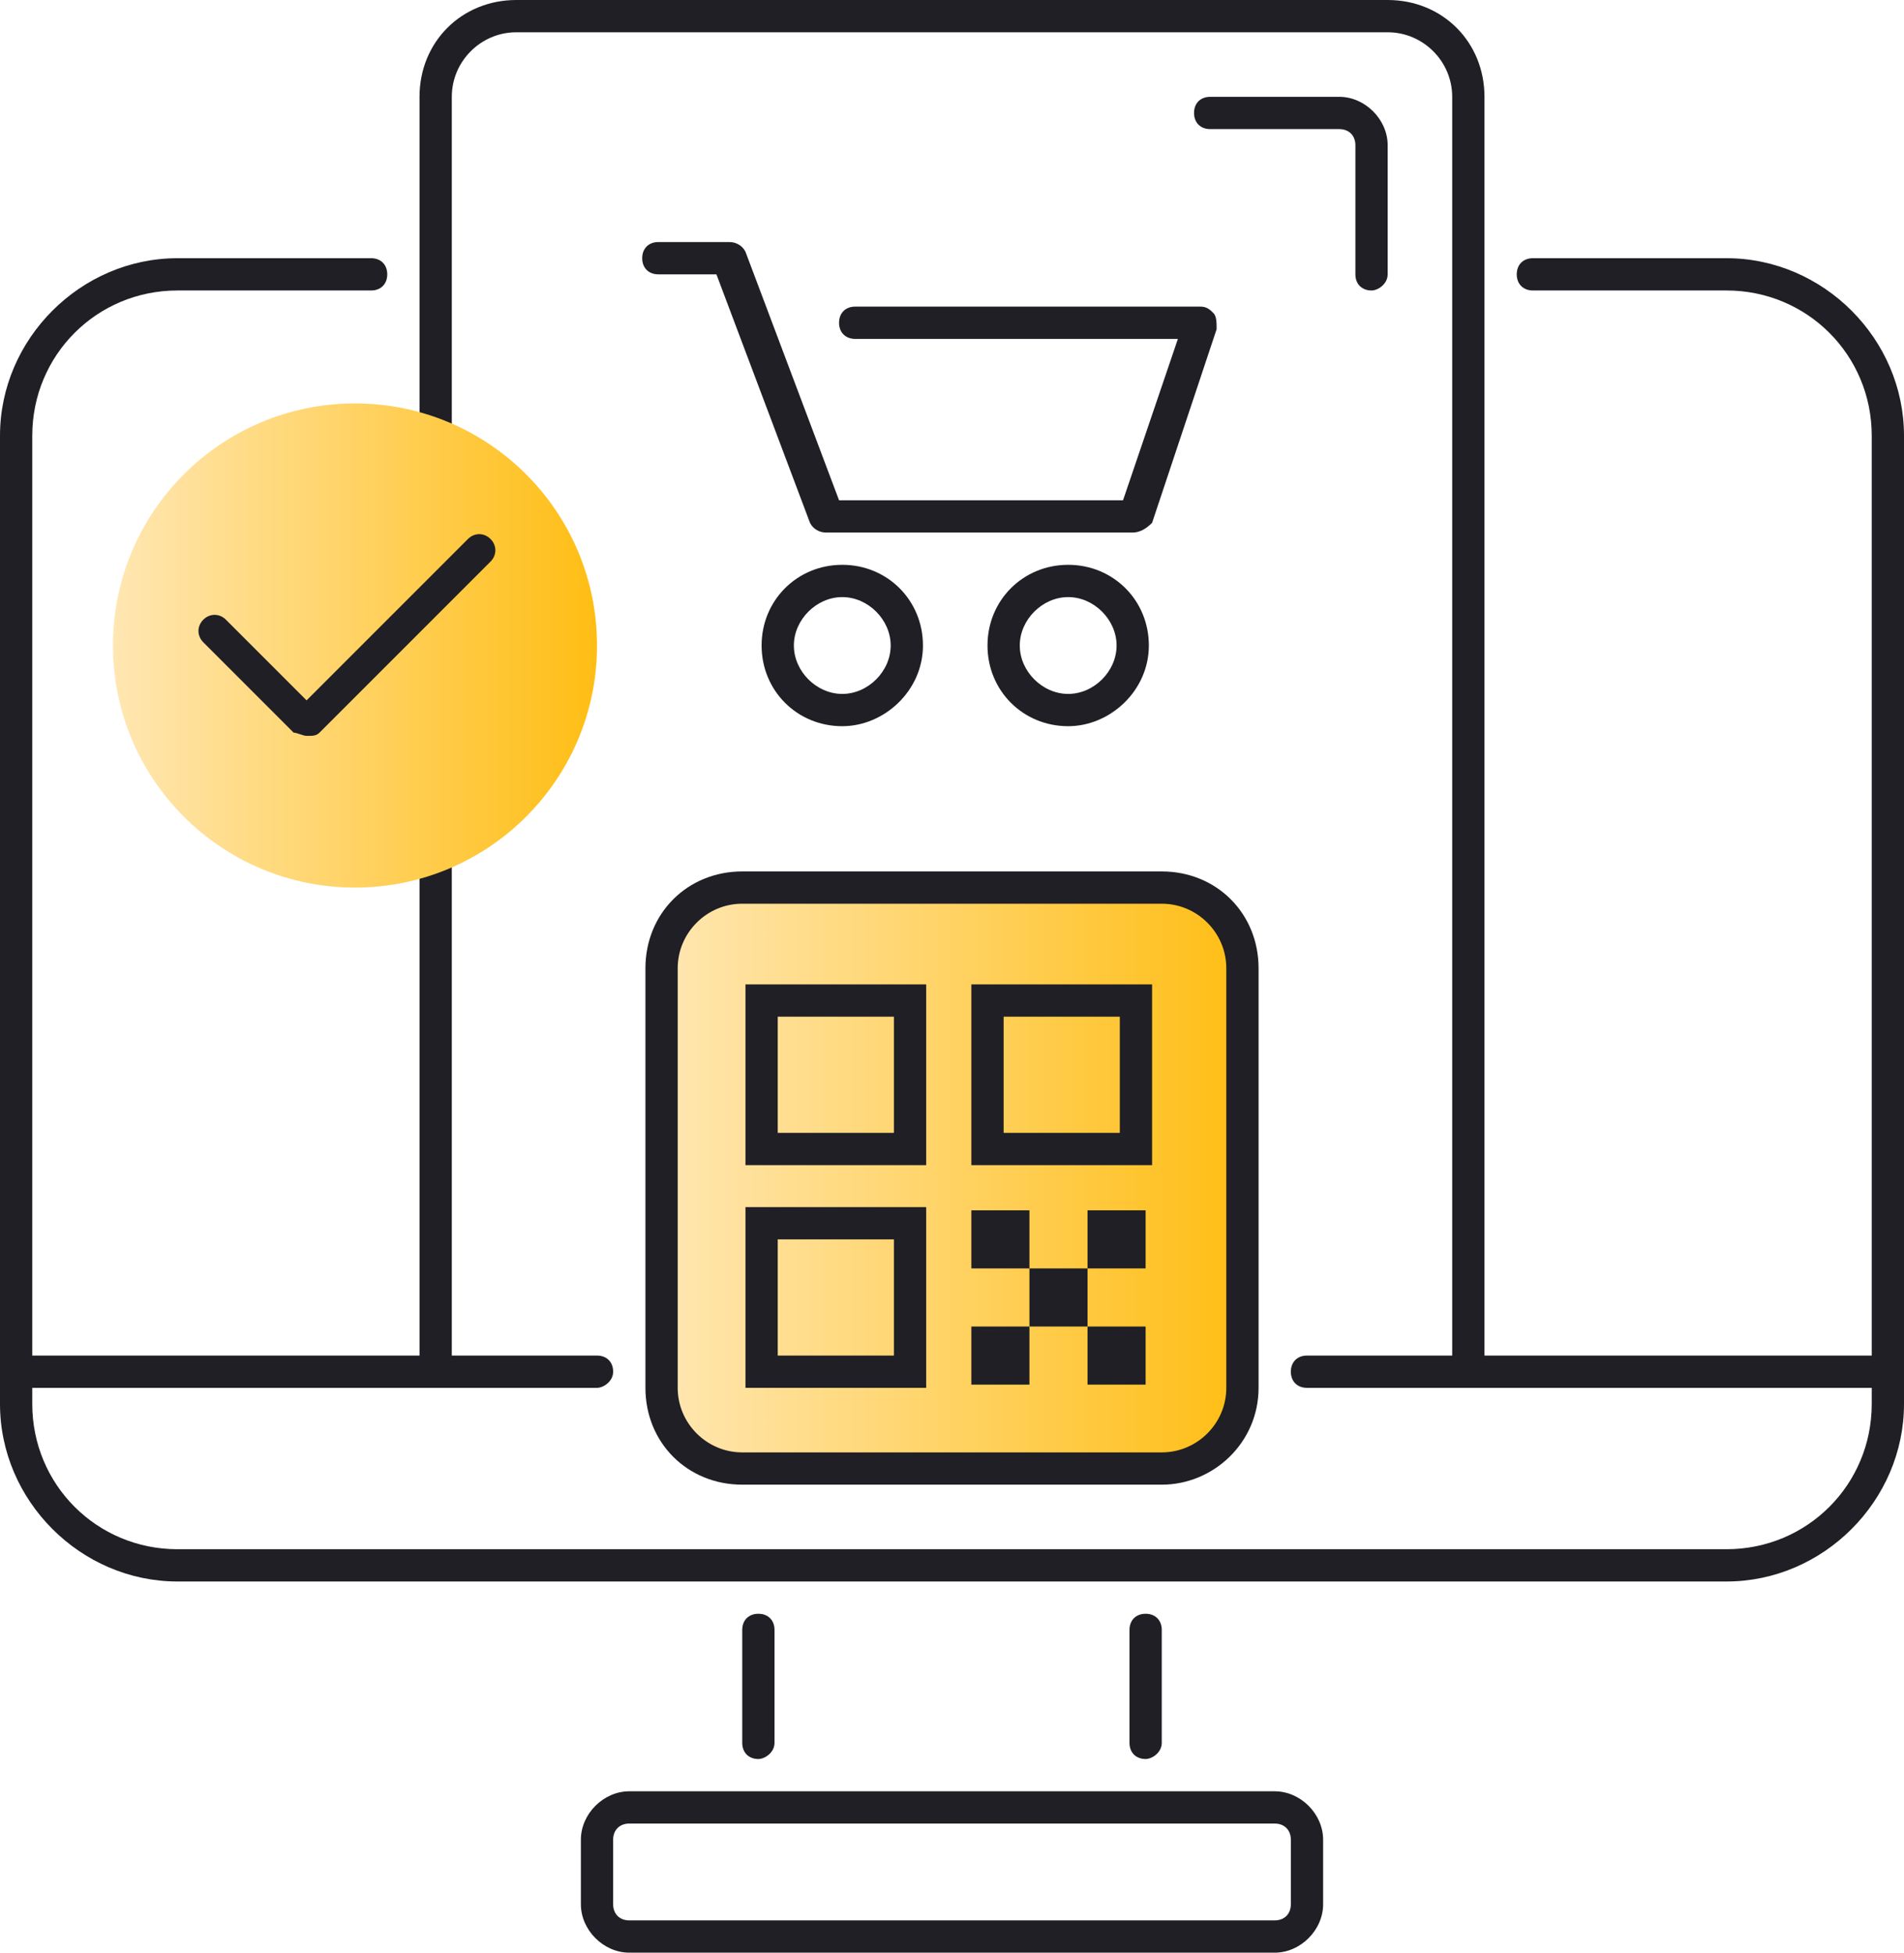 <?xml version="1.0" encoding="utf-8"?>
<!-- Generator: Adobe Illustrator 23.0.0, SVG Export Plug-In . SVG Version: 6.00 Build 0)  -->
<svg version="1.1" id="Icon_Set" xmlns="http://www.w3.org/2000/svg" xmlns:xlink="http://www.w3.org/1999/xlink" x="0px" y="0px"
	 viewBox="0 0 59 60.5" style="enable-background:new 0 0 59 60.5;" xml:space="preserve">
<style type="text/css">
	.st0{fill:url(#SVGID_1_);}
	.st1{fill:#1F1F25;}
	.st2{fill:url(#SVGID_2_);}
	.st3{fill:none;stroke:#1F1F25;stroke-miterlimit:10;}
</style>
<g>
	<g id="Payment_System_Technology">
		
			<linearGradient id="SVGID_1_" gradientUnits="userSpaceOnUse" x1="20.459" y1="27.9" x2="38.459" y2="27.9" gradientTransform="matrix(1 0 0 -1 0 64.4)">
			<stop  offset="0" style="stop-color:#FFE7B3"/>
			<stop  offset="1" style="stop-color:#FFBE15"/>
		</linearGradient>
		<path class="st0" d="M36,45.5H23c-1.4,0-2.5-1.1-2.5-2.5V30c0-1.4,1.1-2.5,2.5-2.5h13c1.4,0,2.5,1.1,2.5,2.5v13
			C38.5,44.4,37.3,45.5,36,45.5z"/>
		<path class="st1" d="M36,46H23c-1.7,0-3-1.3-3-3V30c0-1.7,1.3-3,3-3h13c1.7,0,3,1.3,3,3v13C39,44.7,37.6,46,36,46z M23,28
			c-1.1,0-2,0.9-2,2v13c0,1.1,0.9,2,2,2h13c1.1,0,2-0.9,2-2V30c0-1.1-0.9-2-2-2H23z"/>
		<path class="st1" d="M23.5,54.5c-0.3,0-0.5-0.2-0.5-0.5v-3.5c0-0.3,0.2-0.5,0.5-0.5s0.5,0.2,0.5,0.5V54
			C24,54.3,23.7,54.5,23.5,54.5z"/>
		<path class="st1" d="M35.5,54.5c-0.3,0-0.5-0.2-0.5-0.5v-3.5c0-0.3,0.2-0.5,0.5-0.5s0.5,0.2,0.5,0.5V54
			C36,54.3,35.7,54.5,35.5,54.5z"/>
		<path class="st1" d="M39.5,60.5h-20c-0.8,0-1.5-0.7-1.5-1.5v-2c0-0.8,0.7-1.5,1.5-1.5h20c0.8,0,1.5,0.7,1.5,1.5v2
			C41,59.8,40.3,60.5,39.5,60.5z M19.5,56.5c-0.3,0-0.5,0.2-0.5,0.5v2c0,0.3,0.2,0.5,0.5,0.5h20c0.3,0,0.5-0.2,0.5-0.5v-2
			c0-0.3-0.2-0.5-0.5-0.5H19.5z"/>
		<path class="st1" d="M58.5,43h-18c-0.3,0-0.5-0.2-0.5-0.5s0.2-0.5,0.5-0.5h18c0.3,0,0.5,0.2,0.5,0.5S58.7,43,58.5,43z"/>
		<path class="st1" d="M18.5,43h-18C0.2,43,0,42.8,0,42.5S0.2,42,0.5,42h18c0.3,0,0.5,0.2,0.5,0.5S18.7,43,18.5,43z"/>
		<path class="st1" d="M42.5,9C42.2,9,42,8.8,42,8.5v-4C42,4.2,41.8,4,41.5,4h-4C37.2,4,37,3.8,37,3.5S37.2,3,37.5,3h4
			C42.3,3,43,3.7,43,4.5v4C43,8.8,42.7,9,42.5,9z"/>
		<path class="st1" d="M45.5,43c-0.3,0-0.5-0.2-0.5-0.5V3c0-1.1-0.9-2-2-2H16c-1.1,0-2,0.9-2,2v39.5c0,0.3-0.2,0.5-0.5,0.5
			S13,42.8,13,42.5V3c0-1.7,1.3-3,3-3h27c1.7,0,3,1.3,3,3v39.5C46,42.8,45.7,43,45.5,43z"/>
		<path class="st1" d="M53.5,49h-48c-3,0-5.5-2.5-5.5-5.5v-30C0,10.5,2.5,8,5.5,8h6C11.8,8,12,8.2,12,8.5S11.8,9,11.5,9h-6
			C3,9,1,11,1,13.5v30C1,46,3,48,5.5,48h48c2.5,0,4.5-2,4.5-4.5v-30C58,11,56,9,53.5,9h-6C47.2,9,47,8.8,47,8.5S47.2,8,47.5,8h6
			c3,0,5.5,2.5,5.5,5.5v30C59,46.5,56.5,49,53.5,49z"/>
		<path class="st1" d="M35.1,16.5h-9.5c-0.2,0-0.4-0.1-0.5-0.3l-2.9-7.7h-1.8c-0.3,0-0.5-0.2-0.5-0.5s0.2-0.5,0.5-0.5h2.2
			c0.2,0,0.4,0.1,0.5,0.3l2.9,7.7h8.8l1.7-5h-10l0,0c-0.3,0-0.5-0.2-0.5-0.5s0.2-0.5,0.5-0.5h10.7l0,0c0.2,0,0.3,0.1,0.4,0.2
			c0.1,0.1,0.1,0.3,0.1,0.5l-2,6C35.5,16.4,35.3,16.5,35.1,16.5z"/>
		<path class="st1" d="M26.1,22.5c-1.4,0-2.5-1.1-2.5-2.5s1.1-2.5,2.5-2.5s2.5,1.1,2.5,2.5S27.4,22.5,26.1,22.5z M26.1,18.5
			c-0.8,0-1.5,0.7-1.5,1.5s0.7,1.5,1.5,1.5s1.5-0.7,1.5-1.5S26.9,18.5,26.1,18.5z"/>
		<path class="st1" d="M33.1,22.5c-1.4,0-2.5-1.1-2.5-2.5s1.1-2.5,2.5-2.5s2.5,1.1,2.5,2.5S34.4,22.5,33.1,22.5z M33.1,18.5
			c-0.8,0-1.5,0.7-1.5,1.5s0.7,1.5,1.5,1.5s1.5-0.7,1.5-1.5S33.9,18.5,33.1,18.5z"/>
		
			<linearGradient id="SVGID_2_" gradientUnits="userSpaceOnUse" x1="3.459" y1="44.4" x2="18.459" y2="44.4" gradientTransform="matrix(1 0 0 -1 0 64.4)">
			<stop  offset="0" style="stop-color:#FFE7B3"/>
			<stop  offset="1" style="stop-color:#FFBE15"/>
		</linearGradient>
		<circle class="st2" cx="11" cy="20" r="7.5"/>
		<path class="st1" d="M9.5,22.8c-0.1,0-0.3-0.1-0.4-0.1l-2.8-2.8c-0.2-0.2-0.2-0.5,0-0.7s0.5-0.2,0.7,0l2.5,2.5l5-5
			c0.2-0.2,0.5-0.2,0.7,0c0.2,0.2,0.2,0.5,0,0.7l-5.3,5.3C9.8,22.8,9.7,22.8,9.5,22.8z"/>
	</g>
	<rect x="23.6" y="31" class="st3" width="4.6" height="4.6"/>
	<rect x="23.6" y="37.9" class="st3" width="4.6" height="4.6"/>
	<rect x="30.1" y="37.5" class="st1" width="1.8" height="1.8"/>
	<rect x="33.7" y="37.5" class="st1" width="1.8" height="1.8"/>
	<rect x="30.1" y="41.1" class="st1" width="1.8" height="1.8"/>
	<rect x="33.7" y="41.1" class="st1" width="1.8" height="1.8"/>
	<rect x="31.9" y="39.3" class="st1" width="1.8" height="1.8"/>
	<rect x="30.6" y="31" class="st3" width="4.6" height="4.6"/>
</g>
</svg>
